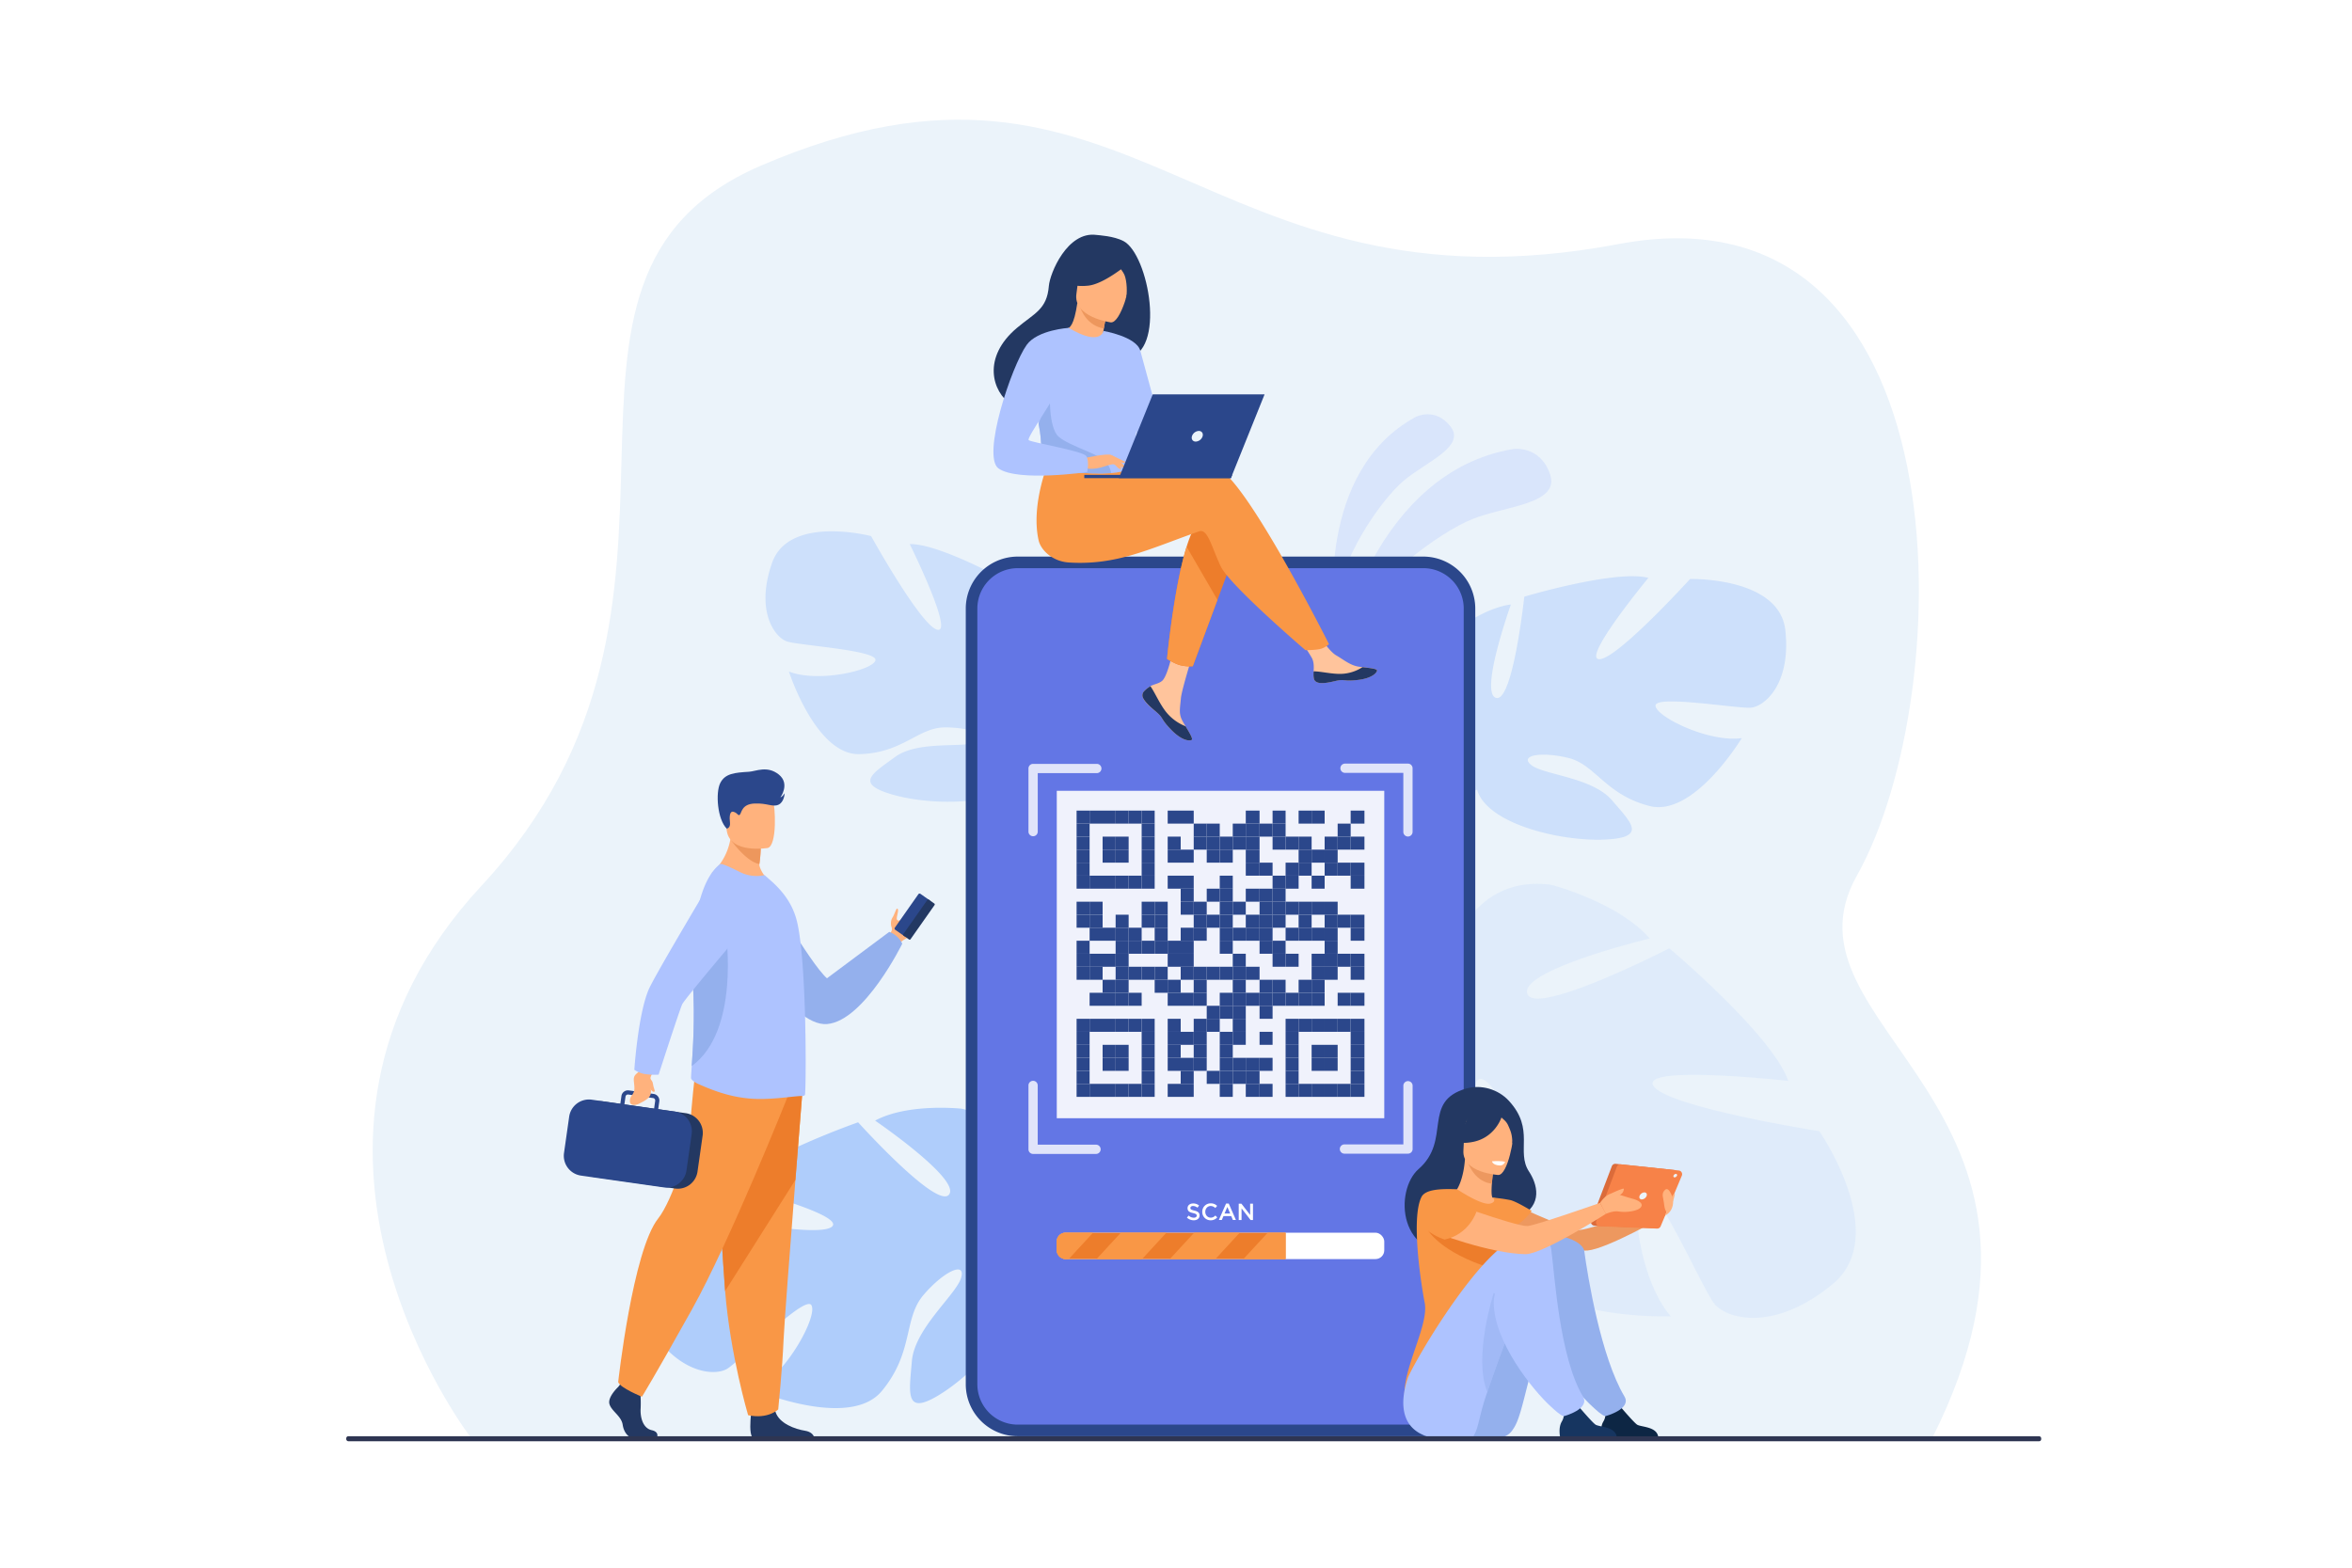 <svg id="_лой_1" data-name="‘лой_1" xmlns="http://www.w3.org/2000/svg" viewBox="0 0 3000 2000"><defs><style>.cls-1{fill:#fff;}.cls-2{fill:#ebf3fa;}.cls-3{opacity:0.3;}.cls-4{fill:#aec3ff;}.cls-5{fill:#cde0fb;}.cls-6{fill:#afcdfb;}.cls-7{opacity:0.5;}.cls-8{opacity:0.2;}.cls-9{fill:#ffb27d;}.cls-10{fill:#2b478b;}.cls-11{fill:#233862;}.cls-12{fill:#94b0ed;}.cls-13{fill:#f99746;}.cls-14{fill:#ed7d2b;}.cls-15{fill:#ed975d;}.cls-16{fill:#6376e5;}.cls-17{opacity:0.9;}.cls-18{opacity:0.8;}.cls-19{fill:#ed985f;}.cls-20{fill:#0d2644;}.cls-21{fill:#163560;}.cls-22{fill:#db6b3a;}.cls-23{fill:#f78248;}.cls-24{fill:#ffc49c;}.cls-25{fill:#2e3552;}</style></defs><rect class="cls-1" width="3000" height="2000"/><path class="cls-2" d="M601.62,1835.5S309.39,1458.35,614.15,1130c338.71-364.93,18.69-773.22,356.17-918.57,475.89-205,561.19,200.44,1094.12,99.94,445-83.92,435.57,571.78,304,805.78-109,194,311.23,290.18,96.11,717.47Z"/><g class="cls-3"><path class="cls-4" d="M1707.17,827.1s46.16-224.59,223-254.26c0,0,34.42-5.25,47,32.46s-56.07,40-98.09,56.5S1740,746.06,1707.17,827.1Z"/></g><g class="cls-3"><path class="cls-4" d="M1701.92,785.48s-23.81-184.24,103.86-253.57c0,0,25-13.09,44.58,12.47s-32.43,45.4-60.26,69.14S1705.73,714.73,1701.92,785.48Z"/></g><path class="cls-5" d="M984.79,718.09c21.65-61.62,126.3-34.16,126.3-34.16s63.94,115.32,84.7,119.49-35.41-109.28-35.41-109.28c40.89-.94,140.7,56.45,140.7,56.45s-16,127.88,5.15,126.8,8.39-113.95,8.39-113.95c38.43,14.68,71.73,63.22,71.73,63.22,40.34,78-61.94,125.81-61.94,125.81s-4.59,44.44,19.16,97.55h0s5.51,9.89,10.64,26.38l-10.71-.79c-.66-2.93-1.43-5.78-2.3-8.52,0,0,0,0,0,0a.56.56,0,0,1,0-.12c-.61-1.71-1.5-4.15-2.6-7.11h0v0c-2.8-6.65-4.66-11.54-5.81-15.06v0c-8.32-20.84-20.52-48.08-29.54-54.27a20.6,20.6,0,0,0,2.65-4.75c-.84,1.52-1.73,3.09-2.65,4.75-21.23,37.94-113.4,37.74-163.71,23.5s-27-27,2.24-48.36,86.41-11,104.11-18.87-6.51-18.92-40.75-18.8-53.79,32.91-109.18,34.1-89.7-105.37-89.7-105.37c37.12,14.58,106.77-1.36,110.36-14.26s-97.37-19-112.8-24.11S963.13,779.7,984.79,718.09Z"/><path class="cls-6" d="M824.41,1686.58c-37.94-66.17,66.19-137.71,66.19-137.71s150.74,31.49,170.27,16.31-123.62-52.09-123.62-52.09c30.37-36.87,157.28-81.29,157.28-81.29s100.83,111.73,116,92.21-94.32-94.38-94.32-94.38c42.3-22.76,110.62-15.15,110.62-15.15,99.77,23.89,64,150.77,64,150.77s35.78,38,100.84,57.51h0s12.95,2.67,31.45,10.73l-8.87,8.86c-3.11-1.65-6.2-3.15-9.3-4.48l-.05,0-.14-.06c-2-.76-4.8-1.84-8.26-3.13h0c-8-2.59-13.77-4.68-17.75-6.36h0c-24.77-8.54-58.16-18.55-70.51-15.31a24.29,24.29,0,0,0-2.17-6l2.17,6c17.33,47.73-53.18,129-104.17,162.65s-44.46,3.24-41-38.89,56.26-84.74,62.78-106.43S1204,1621.62,1178,1652s-12,72.66-53.18,122.54-161.59-1.14-161.59-1.14c41.22-21.67,80.28-95.41,71.61-108.43s-91.12,71.55-107.39,81.31S862.35,1752.75,824.41,1686.58Z"/><g class="cls-7"><path class="cls-6" d="M2277.26,804.31c-7.35-68.57-121.56-65.66-121.56-65.66s-93.62,103.09-116,102.34,62.83-103.76,62.83-103.76c-41.81-10.86-158.29,24-158.29,24s-14.48,135.31-36,129.09,18.94-119.16,18.94-119.16c-43,5.8-89,47.64-89,47.64-60.35,70.45,33.24,144.31,33.24,144.31s-6,46.78-43.29,95.63h0s-8.06,8.83-17.32,24.55l11.2,1.78q2.09-4.29,4.42-8.21l0,0,.07-.11c1-1.61,2.54-3.9,4.39-6.68h0c4.48-6.16,7.58-10.74,9.61-14.08l0,0c13.6-19.4,32.72-44.45,43.49-48.63a22.26,22.26,0,0,1-1.58-5.52c.5,1.76,1,3.59,1.58,5.52,12.65,44.13,107.44,66.22,162.6,63.75s34.27-21.23,9.39-50.26-86.17-32.15-102.45-44.57,11.26-17.87,46.44-9.47,47.32,46.84,104,61.46,117.68-86.62,117.68-86.62c-41.68,6-109.42-27.22-110-41.35s104.69,4,121.77,2.5S2284.62,872.89,2277.26,804.31Z"/></g><g class="cls-8"><path class="cls-6" d="M2337.25,1638.51c75.66-62.08-16.66-195.36-16.66-195.36s-195.18-30.9-211.68-58,172-6.17,172-6.17c-19.65-58.06-151.64-169.18-151.64-169.18s-171.86,88.1-181.19,57.77,156.16-70.25,156.16-70.25c-40.38-46.58-125.81-68.57-125.81-68.57-130.56-16.81-145.39,151.72-145.39,151.72s-60.22,29.25-147.18,23h0s-16.75-2.69-42.61-1.46l6.6,14.68c4.48-.57,8.88-1,13.19-1.14h.26c2.73,0,6.6,0,11.35,0h0c10.79.53,18.64.64,24.19.45h0c33.6,1,78.22,4.25,91.56,13.77a31.5,31.5,0,0,1,5.32-6.17l-5.32,6.17c-42.54,49.35,5,179,50.85,242.57s51.86,24.15,67-28-28.88-127.28-26.81-156.27,30-.53,47.37,47.75-18.77,92.61,8,171.23,194.37,72.26,194.37,72.26c-39.57-44.78-52.84-151-36.5-162.7s76.71,127.35,91.78,146.47S2261.59,1700.6,2337.25,1638.51Z"/></g><g id="man"><path class="cls-9" d="M1174.23,1172.67c-3.59,9.66-9.82,20.87-16.35,23.65-7.41,3.16-10.5,7.63-10.5,7.63l-6-3.47-7.14-4.16s.17-.79.52-2.08.88-3.08,1.6-5.07a6.9,6.9,0,0,0,.85-6.35c-1.34-3.54-1.07-9,1.22-12.33s4.5-11.54,5.88-11.29c3.34.57-1.64,11.85-.21,13.94a2.47,2.47,0,0,0,3.21,1.1l.05,0c9.37-4.12,20.74-26.34,25.77-23.34C1175,1152,1175.76,1168.56,1174.23,1172.67Z"/><path class="cls-10" d="M1141.81,1186.12l11.74,8.25a1.83,1.83,0,0,0,2.56-.45l30.08-42.79a1.85,1.85,0,0,0-.45-2.57l-11.74-8.25a1.85,1.85,0,0,0-2.57.45l-30.07,42.79A1.85,1.85,0,0,0,1141.81,1186.12Z"/><path class="cls-11" d="M1152.55,1193.67l6.89,4.84a1.4,1.4,0,0,0,2-.34l30.58-43.51a1.41,1.41,0,0,0-.34-2l-6.88-4.84a1.4,1.4,0,0,0-2,.35l-30.59,43.51A1.41,1.41,0,0,0,1152.55,1193.67Z"/><path class="cls-12" d="M973.38,1124.71s59.74,104.2,81.41,123.37l79.47-59.24s11.53,3.53,16.58,15.11c0,0-48.26,98.32-95.77,102.49s-114.2-117.85-114.2-117.85Z"/><path class="cls-11" d="M838.19,1833.42H803.67c-4.35-2.36-8.22-7.76-9.44-15.82-1.69-11.12-14.15-17.18-16.85-26.28s11.12-21.89,11.12-21.89l2.31-3,2.4-3.09,22.91,5.39s.57,5.46.92,12.41a158.78,158.78,0,0,1,.1,15.89c-.68,12.13,3.39,25.19,14.16,27.55C839.27,1826.34,838.92,1831.07,838.19,1833.42Z"/><path class="cls-11" d="M1038.51,1833.42H959.57c-3.8-4.63-2.4-21.73-1.82-27.31.12-1.13.2-1.78.2-1.78s26.95-21.56,30.66-5c.11.51.25,1,.4,1.52,4.66,15.44,25.58,22.46,37.67,24.41C1034.53,1826.49,1037.44,1830.57,1038.51,1833.42Z"/><path class="cls-13" d="M1023.47,1392.79s-4.09,51.07-8.91,112.46c-6.53,83.38-14.4,185.81-15.17,205.22-1.35,33.69-6.75,87.59-6.75,87.59s-12.79,12.8-38.4,7.41c0,0-22.82-76.94-29.34-158.35-.1-1.33-.2-2.68-.3-4-6.07-82.87-15.5-257.38-15.5-257.38Z"/><path class="cls-14" d="M1023.47,1392.79s-4.09,51.07-8.91,112.46L924.9,1647.12c-.1-1.33-.2-2.68-.3-4-6.07-82.87-15.5-257.38-15.5-257.38Z"/><path class="cls-13" d="M1004.78,1398.86S931,1583.8,882.49,1670.72s-63.67,111.17-63.67,111.17-27.79-11.12-30.32-18.7c0,0,18.55-167.79,51-208.69,18.35-23.12,39.92-92.48,40.93-116.73s6.57-72.26,6.57-72.26Z"/><path class="cls-9" d="M986.41,1129.24c-28.83,9.1-78.71-15.45-78.71-15.45s26.58-20,25.19-61.43l22.29,18,15.14,12.2a180.24,180.24,0,0,1-1.72,19.8c-.43,3.32,3.31,10.63,6.55,14.75C983.89,1128.15,986.41,1129.24,986.41,1129.24Z"/><path class="cls-15" d="M970.32,1082.52a180.24,180.24,0,0,1-1.72,19.8c-16.78-2.87-35.81-30-35.81-30a53.51,53.51,0,0,1,22.39-2Z"/><path class="cls-9" d="M979.14,1081.84s-47.62,7.91-52.09-21.82-13.63-48.73,16.58-55,37.85,4.14,41.75,13.71S991.41,1079,979.14,1081.84Z"/><path class="cls-4" d="M1026.65,1397.05a4.68,4.68,0,0,1-3,1.15c-10.83-.15-42.4,5.87-69.11,3.12-22.52-2.16-42.45-8.83-63.86-18.42-2.84-1.28-9.38-4.77-9.24-8,.1-3.48.45-8.52.88-14.88,1.52-22.09,4.16-60.09,1.58-103.93-.46-8.17-.71-16.27-.73-24.24-.23-59.42,11.56-111.68,35.23-129.37,2-1.45,14.44,4.62,25.85,10.25a47.16,47.16,0,0,0,31,3.75l10,8.81c12.13,11.26,25.41,26.56,31.19,49.8,4.91,19.78,7.79,55.44,9.38,92.4.72,16.75,1.3,33.64,1.45,49.67v.57c.14,1.59.14,3.33.14,4.92C1028,1363.84,1027.37,1396.46,1026.65,1397.05Z"/><path class="cls-12" d="M882.29,1360.07c1.52-22.09,4.16-60.09,1.58-103.93-.46-8.17-.71-16.27-.73-24.24,9.86-23.92,17.92-41.27,17.92-41.27h24.86S944.14,1315.11,882.29,1360.07Z"/><path class="cls-11" d="M755,1501.16l106,15.11a25.43,25.43,0,0,0,28.67-21.52l6.54-45.94a25.4,25.4,0,0,0-21.51-28.66l-106-15.11A25.42,25.42,0,0,0,740,1426.55l-6.54,46A25.41,25.41,0,0,0,755,1501.16Z"/><path class="cls-10" d="M880.66,1433.84h0a25.5,25.5,0,0,0-17.57-15.34h0c-.8-.19-1.61-.36-2.45-.48l-21.11-3,1.41-9.91a8.42,8.42,0,0,0-7.12-9.5l-5.51-.78-22.17-3.16-4-.57a8.4,8.4,0,0,0-9.49,7.12l-1.41,9.92-36.44-5.19A25.51,25.51,0,0,0,726,1424.53L719.39,1471A25.51,25.51,0,0,0,741,1499.78l105.83,15.08a25,25,0,0,0,5.52.18h0a25.05,25.05,0,0,0,8.26-2.09,25.49,25.49,0,0,0,15-19.69l6.62-46.47A25.19,25.19,0,0,0,880.66,1433.84ZM797.84,1399a3.14,3.14,0,0,1,2.61-2.65,3,3,0,0,1,.94,0l4.71.67,17.44,2.49,9.51,1.35a3.14,3.14,0,0,1,2.66,3.54l-1.41,9.92-37.87-5.4Z"/><path class="cls-9" d="M835.57,1364.35s-5.56,7.42-5.79,10.38c-1.49,20.09,7.69,22.87-16.08,34,0,0-10.14,3.87-10.31-4s7-8,5.72-19c-1.52-12.72-1.37-12.84,7-19.48l5.52-9.14Z"/><path class="cls-4" d="M821.41,1370a81.6,81.6,0,0,0,18.66,1s26.58-82.09,30-89.59S949,1185.21,949,1185.21l-31.46-78.73s-81.69,136.44-90,155.61c-13.71,31.68-18.46,102.71-18.46,102.71A34.09,34.09,0,0,0,821.41,1370Z"/><path class="cls-10" d="M927,1057.16s4.88-.82,4.1-7.55-.78-15.53,4.69-13.89,5.74,6,8,3.46,2.29-13.33,18.58-14.08,22.9,4.91,30.47,1.58,8-14.79,8-14.79-2.15,4.1-5.41,5.4c0,0,12.64-17.28-2-29.13s-29.54-4.09-38-3.58c-18.65,1.13-30.7,2.25-36.79,14.5S915,1045.36,927,1057.16Z"/><path class="cls-9" d="M826.79,1373.18s5.36,5.59,5.7,7.92c1.09,7.46,3.58,10.69,2.33,11.5-2.6,1.69-6-3.84-7.67-8.8S826.79,1373.18,826.79,1373.18Z"/></g><rect class="cls-16" x="1239.24" y="717.46" width="635.1" height="1107.44" rx="58.87"/><path class="cls-10" d="M1815.47,1832.29H1298.1a66.33,66.33,0,0,1-66.25-66.26V776.33a66.33,66.33,0,0,1,66.25-66.25h517.37a66.33,66.33,0,0,1,66.25,66.25V1766A66.33,66.33,0,0,1,1815.47,1832.29ZM1298.1,724.85a51.55,51.55,0,0,0-51.48,51.48V1766a51.54,51.54,0,0,0,51.48,51.48h517.37A51.54,51.54,0,0,0,1867,1766V776.33a51.55,51.55,0,0,0-51.48-51.48Z"/><g class="cls-17"><rect class="cls-1" x="1347.93" y="1008.87" width="417.72" height="417.72"/></g><rect class="cls-10" x="1389.8" y="1382.75" width="16.6" height="16.6"/><rect class="cls-10" x="1406.4" y="1382.75" width="16.6" height="16.6"/><rect class="cls-10" x="1423" y="1382.75" width="16.6" height="16.6"/><rect class="cls-10" x="1439.6" y="1382.75" width="16.6" height="16.6"/><rect class="cls-10" x="1456.2" y="1382.75" width="16.6" height="16.6"/><rect class="cls-10" x="1489.4" y="1382.75" width="16.6" height="16.6"/><rect class="cls-10" x="1506" y="1382.75" width="16.6" height="16.6"/><rect class="cls-10" x="1555.8" y="1382.75" width="16.6" height="16.6"/><rect class="cls-10" x="1589" y="1382.75" width="17.58" height="16.6"/><rect class="cls-10" x="1606.59" y="1382.75" width="16.6" height="16.6"/><rect class="cls-10" x="1639.79" y="1382.75" width="16.6" height="16.6"/><rect class="cls-10" x="1656.39" y="1382.75" width="16.6" height="16.6"/><rect class="cls-10" x="1672.99" y="1382.75" width="16.6" height="16.6"/><rect class="cls-10" x="1689.59" y="1382.75" width="16.6" height="16.6"/><rect class="cls-10" x="1706.19" y="1382.75" width="16.6" height="16.6"/><rect class="cls-10" x="1722.79" y="1382.75" width="17.58" height="16.6"/><rect class="cls-10" x="1373.2" y="1382.75" width="16.6" height="16.6"/><rect class="cls-10" x="1456.2" y="1366.15" width="16.6" height="16.6"/><rect class="cls-10" x="1506" y="1366.15" width="16.6" height="16.6"/><rect class="cls-10" x="1539.2" y="1366.15" width="16.6" height="16.6"/><rect class="cls-10" x="1555.8" y="1366.15" width="16.6" height="16.6"/><rect class="cls-10" x="1572.4" y="1366.15" width="16.6" height="16.6"/><rect class="cls-10" x="1589" y="1366.15" width="17.58" height="16.6"/><rect class="cls-10" x="1639.79" y="1366.15" width="16.6" height="16.6"/><rect class="cls-10" x="1722.79" y="1366.15" width="17.58" height="16.6"/><rect class="cls-10" x="1373.2" y="1366.15" width="16.6" height="16.6"/><rect class="cls-10" x="1406.4" y="1349.55" width="16.6" height="16.6"/><rect class="cls-10" x="1423" y="1349.55" width="16.6" height="16.6"/><rect class="cls-10" x="1456.2" y="1349.55" width="16.6" height="16.6"/><rect class="cls-10" x="1489.4" y="1349.55" width="16.6" height="16.6"/><rect class="cls-10" x="1506" y="1349.55" width="16.6" height="16.6"/><rect class="cls-10" x="1522.6" y="1349.55" width="16.6" height="16.6"/><rect class="cls-10" x="1555.8" y="1349.55" width="16.6" height="16.6"/><rect class="cls-10" x="1572.4" y="1349.55" width="16.6" height="16.6"/><rect class="cls-10" x="1589" y="1349.55" width="17.58" height="16.6"/><rect class="cls-10" x="1606.59" y="1349.55" width="16.6" height="16.6"/><rect class="cls-10" x="1639.79" y="1349.55" width="16.6" height="16.6"/><rect class="cls-10" x="1672.99" y="1349.55" width="16.6" height="16.6"/><rect class="cls-10" x="1689.59" y="1349.55" width="16.6" height="16.6"/><rect class="cls-10" x="1722.79" y="1349.55" width="17.58" height="16.6"/><rect class="cls-10" x="1373.2" y="1349.55" width="16.6" height="16.6"/><rect class="cls-10" x="1406.4" y="1332.95" width="16.6" height="16.6"/><rect class="cls-10" x="1423" y="1332.95" width="16.6" height="16.6"/><rect class="cls-10" x="1456.2" y="1332.95" width="16.6" height="16.6"/><rect class="cls-10" x="1489.4" y="1332.95" width="16.6" height="16.6"/><rect class="cls-10" x="1522.6" y="1332.95" width="16.6" height="16.6"/><rect class="cls-10" x="1555.8" y="1332.95" width="16.6" height="16.6"/><rect class="cls-10" x="1639.79" y="1332.95" width="16.6" height="16.6"/><rect class="cls-10" x="1672.99" y="1332.95" width="16.6" height="16.6"/><rect class="cls-10" x="1689.59" y="1332.95" width="16.6" height="16.6"/><rect class="cls-10" x="1722.79" y="1332.95" width="17.58" height="16.6"/><rect class="cls-10" x="1373.2" y="1332.95" width="16.6" height="16.6"/><rect class="cls-10" x="1456.2" y="1316.35" width="16.6" height="16.6"/><rect class="cls-10" x="1489.4" y="1316.35" width="16.6" height="16.6"/><rect class="cls-10" x="1506" y="1316.35" width="16.6" height="16.6"/><rect class="cls-10" x="1522.6" y="1316.35" width="16.6" height="16.6"/><rect class="cls-10" x="1555.8" y="1316.35" width="16.6" height="16.6"/><rect class="cls-10" x="1572.4" y="1316.35" width="16.6" height="16.6"/><rect class="cls-10" x="1606.59" y="1316.35" width="16.6" height="16.6"/><rect class="cls-10" x="1639.79" y="1316.35" width="16.6" height="16.6"/><rect class="cls-10" x="1722.79" y="1316.35" width="17.58" height="16.6"/><rect class="cls-10" x="1373.2" y="1316.35" width="16.6" height="16.6"/><rect class="cls-10" x="1389.8" y="1299.75" width="16.6" height="16.6"/><rect class="cls-10" x="1406.4" y="1299.75" width="16.6" height="16.6"/><rect class="cls-10" x="1423" y="1299.75" width="16.6" height="16.6"/><rect class="cls-10" x="1439.6" y="1299.75" width="16.6" height="16.6"/><rect class="cls-10" x="1456.2" y="1299.75" width="16.6" height="16.6"/><rect class="cls-10" x="1489.4" y="1299.75" width="16.6" height="16.6"/><rect class="cls-10" x="1522.6" y="1299.75" width="16.6" height="16.6"/><rect class="cls-10" x="1539.2" y="1299.75" width="16.6" height="16.6"/><rect class="cls-10" x="1572.4" y="1299.75" width="16.6" height="16.6"/><rect class="cls-10" x="1639.79" y="1299.75" width="16.6" height="16.6"/><rect class="cls-10" x="1656.39" y="1299.75" width="16.6" height="16.6"/><rect class="cls-10" x="1672.99" y="1299.75" width="16.6" height="16.6"/><rect class="cls-10" x="1689.59" y="1299.75" width="16.6" height="16.6"/><rect class="cls-10" x="1706.19" y="1299.75" width="16.6" height="16.6"/><rect class="cls-10" x="1722.79" y="1299.75" width="17.58" height="16.6"/><rect class="cls-10" x="1373.2" y="1299.75" width="16.6" height="16.6"/><rect class="cls-10" x="1539.2" y="1283.15" width="16.6" height="16.6"/><rect class="cls-10" x="1555.8" y="1283.15" width="16.6" height="16.6"/><rect class="cls-10" x="1572.4" y="1283.15" width="16.6" height="16.6"/><rect class="cls-10" x="1606.59" y="1283.15" width="16.6" height="16.6"/><rect class="cls-10" x="1389.8" y="1266.55" width="16.6" height="16.6"/><rect class="cls-10" x="1406.4" y="1266.55" width="16.6" height="16.6"/><rect class="cls-10" x="1423" y="1266.55" width="16.6" height="16.6"/><rect class="cls-10" x="1439.6" y="1266.55" width="16.6" height="16.6"/><rect class="cls-10" x="1489.4" y="1266.55" width="16.6" height="16.6"/><rect class="cls-10" x="1506" y="1266.55" width="16.6" height="16.6"/><rect class="cls-10" x="1522.6" y="1266.55" width="16.6" height="16.6"/><rect class="cls-10" x="1555.8" y="1266.55" width="16.6" height="16.6"/><rect class="cls-10" x="1572.4" y="1266.55" width="16.6" height="16.6"/><rect class="cls-10" x="1589" y="1266.55" width="17.58" height="16.6"/><rect class="cls-10" x="1606.59" y="1266.55" width="16.6" height="16.6"/><rect class="cls-10" x="1623.19" y="1266.55" width="16.6" height="16.6"/><rect class="cls-10" x="1639.79" y="1266.55" width="16.6" height="16.6"/><rect class="cls-10" x="1656.39" y="1266.55" width="16.6" height="16.6"/><rect class="cls-10" x="1672.99" y="1266.55" width="16.6" height="16.6"/><rect class="cls-10" x="1706.19" y="1266.55" width="16.6" height="16.6"/><rect class="cls-10" x="1722.79" y="1266.55" width="17.58" height="16.6"/><rect class="cls-10" x="1406.4" y="1249.95" width="16.6" height="16.6"/><rect class="cls-10" x="1423" y="1249.95" width="16.6" height="16.6"/><rect class="cls-10" x="1472.8" y="1249.95" width="16.6" height="16.6"/><rect class="cls-10" x="1489.4" y="1249.95" width="16.6" height="16.6"/><rect class="cls-10" x="1522.6" y="1249.95" width="16.6" height="16.6"/><rect class="cls-10" x="1572.4" y="1249.95" width="16.6" height="16.6"/><rect class="cls-10" x="1606.59" y="1249.95" width="16.6" height="16.6"/><rect class="cls-10" x="1623.19" y="1249.95" width="16.6" height="16.6"/><rect class="cls-10" x="1656.39" y="1249.95" width="16.6" height="16.6"/><rect class="cls-10" x="1672.99" y="1249.95" width="16.6" height="16.6"/><rect class="cls-10" x="1389.8" y="1233.35" width="16.6" height="16.6"/><rect class="cls-10" x="1423" y="1233.35" width="16.6" height="16.6"/><rect class="cls-10" x="1439.6" y="1233.35" width="16.6" height="16.6"/><rect class="cls-10" x="1456.2" y="1233.35" width="16.6" height="16.6"/><rect class="cls-10" x="1472.8" y="1233.35" width="16.6" height="16.6"/><rect class="cls-10" x="1506" y="1233.35" width="16.6" height="16.6"/><rect class="cls-10" x="1522.6" y="1233.35" width="16.6" height="16.6"/><rect class="cls-10" x="1539.2" y="1233.35" width="16.6" height="16.6"/><rect class="cls-10" x="1555.8" y="1233.35" width="16.6" height="16.6"/><rect class="cls-10" x="1572.4" y="1233.35" width="16.6" height="16.6"/><rect class="cls-10" x="1589" y="1233.35" width="17.58" height="16.6"/><rect class="cls-10" x="1672.99" y="1233.35" width="16.6" height="16.6"/><rect class="cls-10" x="1689.59" y="1233.35" width="16.6" height="16.6"/><rect class="cls-10" x="1722.79" y="1233.35" width="17.58" height="16.6"/><rect class="cls-10" x="1373.2" y="1233.35" width="16.6" height="16.6"/><rect class="cls-10" x="1389.8" y="1216.75" width="16.6" height="16.6"/><rect class="cls-10" x="1406.4" y="1216.75" width="16.6" height="16.6"/><rect class="cls-10" x="1423" y="1216.75" width="16.6" height="16.6"/><rect class="cls-10" x="1489.4" y="1216.75" width="16.6" height="16.6"/><rect class="cls-10" x="1506" y="1216.75" width="16.6" height="16.6"/><rect class="cls-10" x="1572.4" y="1216.75" width="16.6" height="16.6"/><rect class="cls-10" x="1623.19" y="1216.75" width="16.6" height="16.6"/><rect class="cls-10" x="1639.79" y="1216.75" width="16.6" height="16.6"/><rect class="cls-10" x="1672.99" y="1216.75" width="16.6" height="16.6"/><rect class="cls-10" x="1689.59" y="1216.75" width="16.6" height="16.6"/><rect class="cls-10" x="1706.19" y="1216.75" width="16.6" height="16.6"/><rect class="cls-10" x="1722.79" y="1216.75" width="17.58" height="16.6"/><rect class="cls-10" x="1373.2" y="1216.75" width="16.6" height="16.6"/><rect class="cls-10" x="1423" y="1200.15" width="16.6" height="16.6"/><rect class="cls-10" x="1439.6" y="1200.15" width="16.6" height="16.6"/><rect class="cls-10" x="1456.2" y="1200.15" width="16.6" height="16.6"/><rect class="cls-10" x="1472.8" y="1200.15" width="16.6" height="16.6"/><rect class="cls-10" x="1489.4" y="1200.15" width="16.6" height="16.6"/><rect class="cls-10" x="1506" y="1200.15" width="16.6" height="16.6"/><rect class="cls-10" x="1555.8" y="1200.15" width="16.6" height="16.6"/><rect class="cls-10" x="1606.59" y="1200.15" width="16.6" height="16.6"/><rect class="cls-10" x="1623.19" y="1200.15" width="16.6" height="16.6"/><rect class="cls-10" x="1689.59" y="1200.15" width="16.6" height="16.6"/><rect class="cls-10" x="1373.2" y="1200.15" width="16.6" height="16.6"/><rect class="cls-10" x="1389.8" y="1183.55" width="16.6" height="16.6"/><rect class="cls-10" x="1406.4" y="1183.55" width="16.6" height="16.6"/><rect class="cls-10" x="1423" y="1183.55" width="16.6" height="16.6"/><rect class="cls-10" x="1439.6" y="1183.55" width="16.6" height="16.6"/><rect class="cls-10" x="1472.8" y="1183.55" width="16.6" height="16.6"/><rect class="cls-10" x="1506" y="1183.55" width="16.6" height="16.6"/><rect class="cls-10" x="1522.6" y="1183.55" width="16.6" height="16.6"/><rect class="cls-10" x="1555.8" y="1183.55" width="16.6" height="16.6"/><rect class="cls-10" x="1572.4" y="1183.55" width="16.6" height="16.6"/><rect class="cls-10" x="1589" y="1183.55" width="17.58" height="16.6"/><rect class="cls-10" x="1606.59" y="1183.55" width="16.6" height="16.6"/><rect class="cls-10" x="1639.79" y="1183.55" width="16.6" height="16.6"/><rect class="cls-10" x="1656.39" y="1183.55" width="16.6" height="16.6"/><rect class="cls-10" x="1672.99" y="1183.55" width="16.6" height="16.6"/><rect class="cls-10" x="1689.59" y="1183.55" width="16.6" height="16.6"/><rect class="cls-10" x="1722.79" y="1183.55" width="17.58" height="16.6"/><rect class="cls-10" x="1389.8" y="1166.95" width="16.6" height="16.6"/><rect class="cls-10" x="1423" y="1166.95" width="16.6" height="16.6"/><rect class="cls-10" x="1456.2" y="1166.95" width="16.6" height="16.6"/><rect class="cls-10" x="1472.8" y="1166.95" width="16.6" height="16.6"/><rect class="cls-10" x="1522.6" y="1166.95" width="16.6" height="16.6"/><rect class="cls-10" x="1539.2" y="1166.95" width="16.6" height="16.6"/><rect class="cls-10" x="1555.8" y="1166.95" width="16.6" height="16.6"/><rect class="cls-10" x="1589" y="1166.95" width="17.58" height="16.6"/><rect class="cls-10" x="1606.59" y="1166.95" width="16.6" height="16.6"/><rect class="cls-10" x="1623.19" y="1166.95" width="16.6" height="16.6"/><rect class="cls-10" x="1656.39" y="1166.95" width="16.6" height="16.6"/><rect class="cls-10" x="1689.59" y="1166.95" width="16.6" height="16.6"/><rect class="cls-10" x="1706.19" y="1166.95" width="16.6" height="16.6"/><rect class="cls-10" x="1722.79" y="1166.95" width="17.58" height="16.6"/><rect class="cls-10" x="1373.2" y="1166.95" width="16.6" height="16.6"/><rect class="cls-10" x="1389.8" y="1150.35" width="16.6" height="16.6"/><rect class="cls-10" x="1456.2" y="1150.35" width="16.6" height="16.6"/><rect class="cls-10" x="1472.8" y="1150.35" width="16.6" height="16.6"/><rect class="cls-10" x="1506" y="1150.35" width="16.6" height="16.6"/><rect class="cls-10" x="1522.6" y="1150.35" width="16.6" height="16.6"/><rect class="cls-10" x="1555.8" y="1150.35" width="16.6" height="16.6"/><rect class="cls-10" x="1572.4" y="1150.35" width="16.6" height="16.6"/><rect class="cls-10" x="1606.59" y="1150.35" width="16.6" height="16.6"/><rect class="cls-10" x="1623.19" y="1150.35" width="16.6" height="16.6"/><rect class="cls-10" x="1639.79" y="1150.35" width="16.6" height="16.6"/><rect class="cls-10" x="1656.39" y="1150.35" width="16.6" height="16.6"/><rect class="cls-10" x="1672.99" y="1150.35" width="16.6" height="16.6"/><rect class="cls-10" x="1689.59" y="1150.35" width="16.6" height="16.6"/><rect class="cls-10" x="1373.2" y="1150.35" width="16.6" height="16.6"/><rect class="cls-10" x="1506" y="1133.75" width="16.6" height="16.6"/><rect class="cls-10" x="1539.2" y="1133.75" width="16.6" height="16.6"/><rect class="cls-10" x="1555.8" y="1133.75" width="16.6" height="16.6"/><rect class="cls-10" x="1589" y="1133.75" width="17.58" height="16.6"/><rect class="cls-10" x="1606.59" y="1133.75" width="16.6" height="16.6"/><rect class="cls-10" x="1623.19" y="1133.75" width="16.6" height="16.6"/><rect class="cls-10" x="1389.8" y="1117.15" width="16.6" height="16.6"/><rect class="cls-10" x="1406.4" y="1117.15" width="16.6" height="16.6"/><rect class="cls-10" x="1423" y="1117.15" width="16.6" height="16.6"/><rect class="cls-10" x="1439.6" y="1117.15" width="16.6" height="16.6"/><rect class="cls-10" x="1456.2" y="1117.15" width="16.6" height="16.6"/><rect class="cls-10" x="1489.4" y="1117.15" width="16.6" height="16.6"/><rect class="cls-10" x="1506" y="1117.15" width="16.6" height="16.6"/><rect class="cls-10" x="1555.8" y="1117.15" width="16.6" height="16.6"/><rect class="cls-10" x="1623.19" y="1117.15" width="16.6" height="16.6"/><rect class="cls-10" x="1639.79" y="1117.15" width="16.6" height="16.6"/><rect class="cls-10" x="1672.99" y="1117.15" width="16.6" height="16.6"/><rect class="cls-10" x="1722.79" y="1117.15" width="17.58" height="16.6"/><rect class="cls-10" x="1373.2" y="1117.15" width="16.6" height="16.6"/><rect class="cls-10" x="1456.2" y="1100.55" width="16.6" height="16.6"/><rect class="cls-10" x="1589" y="1100.55" width="17.58" height="16.6"/><rect class="cls-10" x="1606.59" y="1100.55" width="16.6" height="16.6"/><rect class="cls-10" x="1639.79" y="1100.55" width="16.6" height="16.6"/><rect class="cls-10" x="1656.39" y="1100.55" width="16.6" height="16.6"/><rect class="cls-10" x="1689.59" y="1100.55" width="16.6" height="16.6"/><rect class="cls-10" x="1706.19" y="1100.55" width="16.6" height="16.6"/><rect class="cls-10" x="1722.79" y="1100.55" width="17.58" height="16.6"/><rect class="cls-10" x="1373.2" y="1100.55" width="16.6" height="16.6"/><rect class="cls-10" x="1406.4" y="1083.95" width="16.6" height="16.6"/><rect class="cls-10" x="1423" y="1083.95" width="16.6" height="16.6"/><rect class="cls-10" x="1456.2" y="1083.95" width="16.6" height="16.6"/><rect class="cls-10" x="1489.4" y="1083.95" width="16.6" height="16.6"/><rect class="cls-10" x="1506" y="1083.95" width="16.6" height="16.6"/><rect class="cls-10" x="1539.2" y="1083.95" width="16.6" height="16.6"/><rect class="cls-10" x="1555.8" y="1083.95" width="16.6" height="16.6"/><rect class="cls-10" x="1589" y="1083.95" width="17.58" height="16.6"/><rect class="cls-10" x="1656.39" y="1083.95" width="16.6" height="16.6"/><rect class="cls-10" x="1672.99" y="1083.95" width="16.6" height="16.6"/><rect class="cls-10" x="1689.59" y="1083.95" width="16.6" height="16.6"/><rect class="cls-10" x="1373.2" y="1083.95" width="16.6" height="16.6"/><rect class="cls-10" x="1406.4" y="1067.34" width="16.6" height="16.6"/><rect class="cls-10" x="1423" y="1067.34" width="16.6" height="16.6"/><rect class="cls-10" x="1456.2" y="1067.34" width="16.6" height="16.6"/><rect class="cls-10" x="1489.4" y="1067.34" width="16.6" height="16.6"/><rect class="cls-10" x="1522.6" y="1067.34" width="16.6" height="16.6"/><rect class="cls-10" x="1539.2" y="1067.34" width="16.6" height="16.6"/><rect class="cls-10" x="1555.8" y="1067.34" width="16.6" height="16.6"/><rect class="cls-10" x="1572.4" y="1067.34" width="16.6" height="16.6"/><rect class="cls-10" x="1589" y="1067.34" width="17.58" height="16.6"/><rect class="cls-10" x="1623.19" y="1067.34" width="16.6" height="16.6"/><rect class="cls-10" x="1639.79" y="1067.34" width="16.6" height="16.6"/><rect class="cls-10" x="1656.39" y="1067.34" width="16.6" height="16.6"/><rect class="cls-10" x="1689.59" y="1067.34" width="16.6" height="16.6"/><rect class="cls-10" x="1706.19" y="1067.34" width="16.6" height="16.6"/><rect class="cls-10" x="1722.79" y="1067.34" width="17.58" height="16.6"/><rect class="cls-10" x="1373.2" y="1067.34" width="16.6" height="16.6"/><rect class="cls-10" x="1456.2" y="1050.74" width="16.6" height="16.6"/><rect class="cls-10" x="1522.6" y="1050.74" width="16.6" height="16.6"/><rect class="cls-10" x="1539.2" y="1050.74" width="16.6" height="16.6"/><rect class="cls-10" x="1572.4" y="1050.74" width="16.6" height="16.6"/><rect class="cls-10" x="1589" y="1050.74" width="17.58" height="16.6"/><rect class="cls-10" x="1606.59" y="1050.74" width="16.6" height="16.6"/><rect class="cls-10" x="1623.19" y="1050.74" width="16.6" height="16.6"/><rect class="cls-10" x="1706.19" y="1050.74" width="16.6" height="16.6"/><rect class="cls-10" x="1373.2" y="1050.74" width="16.6" height="16.6"/><rect class="cls-10" x="1389.8" y="1034.14" width="16.6" height="16.6"/><rect class="cls-10" x="1406.4" y="1034.14" width="16.6" height="16.6"/><rect class="cls-10" x="1423" y="1034.14" width="16.6" height="16.6"/><rect class="cls-10" x="1439.6" y="1034.14" width="16.6" height="16.6"/><rect class="cls-10" x="1456.2" y="1034.14" width="16.6" height="16.6"/><rect class="cls-10" x="1489.4" y="1034.14" width="16.6" height="16.6"/><rect class="cls-10" x="1506" y="1034.14" width="16.6" height="16.6"/><rect class="cls-10" x="1589" y="1034.14" width="17.58" height="16.6"/><rect class="cls-10" x="1623.19" y="1034.14" width="16.6" height="16.6"/><rect class="cls-10" x="1656.39" y="1034.14" width="16.6" height="16.6"/><rect class="cls-10" x="1672.99" y="1034.14" width="16.6" height="16.6"/><rect class="cls-10" x="1722.79" y="1034.14" width="17.58" height="16.6"/><rect class="cls-10" x="1373.2" y="1034.14" width="16.6" height="16.6"/><g class="cls-18"><path class="cls-1" d="M1317.71,1066.84a5.91,5.91,0,0,1-5.9-5.91V980.42a5.9,5.9,0,0,1,5.9-5.9H1399a5.9,5.9,0,0,1,0,11.8h-75.33v74.61A5.91,5.91,0,0,1,1317.71,1066.84Z"/><path class="cls-1" d="M1795.86,1067.2a5.91,5.91,0,0,1-5.91-5.91V986h-74.61a5.91,5.91,0,0,1,0-11.81h80.52a5.91,5.91,0,0,1,5.9,5.91v81.23A5.91,5.91,0,0,1,1795.86,1067.2Z"/></g><g class="cls-18"><path class="cls-1" d="M1795.86,1471.8h-81.24a5.91,5.91,0,0,1,0-11.81H1790v-74.61a5.91,5.91,0,1,1,11.81,0v80.51A5.91,5.91,0,0,1,1795.86,1471.8Z"/><path class="cls-1" d="M1398.23,1472.16h-80.52a5.91,5.91,0,0,1-5.9-5.91V1385a5.91,5.91,0,1,1,11.81,0v75.33h74.61a5.91,5.91,0,0,1,0,11.81Z"/></g><rect class="cls-1" x="1347.93" y="1572.62" width="417.71" height="33.67" rx="11.19"/><path class="cls-14" d="M1639.79,1572.62v33.67H1359.12a11.22,11.22,0,0,1-11.19-11.19v-11.29a11.22,11.22,0,0,1,11.19-11.19Z"/><polygon class="cls-13" points="1581.31 1572.62 1550.25 1606.29 1492.15 1606.29 1523.2 1572.62 1581.31 1572.62"/><polygon class="cls-13" points="1639.79 1572.62 1639.79 1606.29 1585.93 1606.29 1616.99 1572.62 1639.79 1572.62"/><polygon class="cls-13" points="1487.75 1572.62 1456.7 1606.29 1398.6 1606.29 1429.65 1572.62 1487.75 1572.62"/><path class="cls-13" d="M1394.2,1572.62l-31,33.67h-4.26a11.23,11.23,0,0,1-11.2-11.19v-11.29a11.23,11.23,0,0,1,11.2-11.19Z"/><path class="cls-1" d="M1513.94,1553.41l2.21-2.63a9.63,9.63,0,0,0,6.59,2.72c2.27,0,3.7-1,3.7-2.69,0-1.49-.83-2.3-4.71-3.22-4.45-1-7-2.36-7-6.27,0-3.58,3-6,7.13-6a11.54,11.54,0,0,1,7.57,2.62l-2,2.78a9.51,9.51,0,0,0-5.67-2.15c-2.15,0-3.4,1.1-3.4,2.54,0,1.61,1,2.32,5,3.28,4.41,1.07,6.71,2.65,6.71,6.17,0,3.91-3.07,6.24-7.46,6.24A12.91,12.91,0,0,1,1513.94,1553.41Z"/><path class="cls-1" d="M1533.51,1546a10.57,10.57,0,0,1,10.77-10.8,10.9,10.9,0,0,1,8.18,3.25l-2.36,2.71a8.3,8.3,0,0,0-5.85-2.59c-4,0-6.89,3.28-6.89,7.43s2.9,7.43,6.89,7.43c2.57,0,4.21-1,6-2.72l2.36,2.39a10.82,10.82,0,0,1-8.48,3.7A10.52,10.52,0,0,1,1533.51,1546Z"/><path class="cls-1" d="M1563.86,1535.42h3.4l9.18,21h-3.87l-2.12-5h-9.88l-2.14,5h-3.76Zm5.25,12.74-3.61-8.36-3.58,8.36Z"/><path class="cls-1" d="M1580,1535.57h3.4l11.18,14.43v-14.43h3.61v20.88h-3.07l-11.51-14.86v14.86H1580Z"/><g id="girl_2" data-name="girl 2"><path class="cls-11" d="M1870,1388.78c19.26-5.61,41,.83,54.6,15.59,33.63,36.52,8.83,64.67,25.66,90.23,10.17,15.44,18.71,42.49-12.79,58.49-14.57,7.4-58,46.06-66.84,47-90,9.24-91.64-82.09-61.3-108.56C1852,1454.31,1813,1405.4,1870,1388.78Z"/><path class="cls-19" d="M1917.06,1530s82.16,39.81,97.55,39.14,111.59-34.55,111.59-34.55l-2.41,16.31S2050.6,1593,2025,1595.36c-25.19,2.35-111.33-22.61-119.64-27.88S1892.89,1535.32,1917.06,1530Z"/><path class="cls-9" d="M1926.1,1567.53a81.31,81.31,0,0,1-28.5,12.13c-43.94,10.15-60.78-27-67.1-52.47a37.8,37.8,0,0,1,14.88-4.58c3.18-.37,6.52-.62,9.29-.76,4.93-3.78,12.28-19.24,13.91-43.26l2.06.56,34.63,9.48s-1.58,11-2.36,21.41c-.6,8.14-.7,15.92.84,17.82,2.71.59,4.33,1,4.33,1l0,0A223.71,223.71,0,0,1,1926.1,1567.53Z"/><path class="cls-19" d="M1905.27,1488.63s-1.59,11-2.36,21.41c-19.62-2-28.72-20.64-32.27-30.88Z"/><path class="cls-9" d="M1911.13,1499s-46.56-2.56-44.52-31.54-2.58-48.82,27.23-48.4,34.81,11.88,36.48,21.71S1923.3,1498.89,1911.13,1499Z"/><path class="cls-11" d="M1930.09,1424.53c-6.56-9.23-12.13-7.71-15.36-5.31-24.42-15.8-42.29,3.69-42.29,3.69a55.51,55.51,0,0,1-20.44,31.4s8.25,6.6,28,2.22c25.27-5.6,34-27.52,35.13-30.88,2.66,2.75,6.09,4.5,8.72,10.47,3.12,7.1,5.09,11.22,5.14,22.87C1929,1459,1939.94,1438.37,1930.09,1424.53Z"/><path class="cls-13" d="M1817.23,1662.2c-4.2-21.49-17.91-107.38-4.2-135,4.92-9.92,24.25-10.82,45.45-10,6.59,4.26,31.73,20.35,42,18.35l.58-.14c4.86-1.22,6.7-4.63,2.64-7.58a217.51,217.51,0,0,1,22.35,3.11c7.37,1.39,27.59,13.81,27.59,13.81s-9.17,14.26-23.92,20.5c2.51,22.44-1.22,32.34-24.5,84.16-19.67,43.81,2.65,83.25,2.65,83.25s-115.78,93.09-116.43,45.69C1791,1742.7,1822.61,1689.68,1817.23,1662.2Z"/><path class="cls-12" d="M1913.66,1833.91a21.55,21.55,0,0,0,15.49-9.42l1.79-2.7c13.18-20,18.31-81,48-146.15,7.23-15.85,33.14-18.7,40.21-36.61,0,0,17.4-58.07-33.29-59.78S1850,1740.81,1848.7,1757.94C1847.4,1774.53,1815.19,1845,1913.66,1833.91Z"/><path class="cls-20" d="M2115.14,1833.58H2043s-2.7-11.82,2-19.86c4.19-7.11,2.59-11.16-.52-17a27.51,27.51,0,0,0,12.15,2.35c3.6-.21,7.4-1.89,10.73-3.87,3.11,3.63,16.41,19.1,20.56,22.17C2092.67,1820.8,2113.69,1819.56,2115.14,1833.58Z"/><path class="cls-12" d="M2020.75,1596c4.35,32.57,21.31,135.38,51.24,185.53,9.65,16.17-24.31,25.24-24.49,25.19-4.56-1.19-12.15-8.45-15.64-11.6-24.3-21.9-73.62-83.91-73.62-133.62,0-24.24-.43-70.53,17.2-82.29C1986.29,1572,2019,1583.1,2020.75,1596Z"/><path class="cls-14" d="M1820.07,1567.48s14.64,29.79,83,50.84,29.25-31.84,29.25-31.84l-95.55-33.39Z"/><path class="cls-4" d="M1878.43,1834a53.24,53.24,0,0,0,6-13.63c3.88-13.61,5.26-23.51,12.71-44.71,7.82-22.26,17.1-49.64,28.71-78.13,3.58-8.8,7.38-17.7,11.42-26.58,7.22-15.85,27.09-13.66,34.16-31.58,0,0,27.57-62.1-23.12-63.82s-147,166.14-152.55,182.4C1789.68,1775.73,1767.9,1851,1878.43,1834Z"/><path class="cls-21" d="M2062.18,1833.58H1990s-2.7-11.82,2-19.86c4.19-7.11,2.58-11.16-.52-17a27.48,27.48,0,0,0,12.15,2.35c3.59-.21,7.4-1.89,10.73-3.87,3.11,3.63,16.4,19.1,20.56,22.17C2039.7,1820.8,2060.73,1819.56,2062.18,1833.58Z"/><g class="cls-7"><path class="cls-12" d="M1897.12,1775.65c7.82-22.26,17.1-49.64,28.71-78.13-3-21.59-9.57-40.47-20.56-48.08C1905.27,1649.44,1878.61,1732,1897.12,1775.65Z"/></g><path class="cls-4" d="M1978.63,1593.73c4.35,32.57,10.47,137.68,40.4,187.83,9.64,16.17-24.31,25.24-24.5,25.19-4.55-1.19-12.14-8.45-15.64-11.6-24.29-21.9-73.62-83.91-73.62-133.62,0-24.24,28.45-68.58,46.07-80.35C1962.2,1573.93,1976.91,1580.79,1978.63,1593.73Z"/><path class="cls-22" d="M2134.82,1492.59l-73.89-7.84a4.78,4.78,0,0,0-5,3l-26.43,69.47a4.77,4.77,0,0,0,4.26,6.46l73.32,3a4.79,4.79,0,0,0,4.6-2.93l27-64.57A4.77,4.77,0,0,0,2134.82,1492.59Z"/><path class="cls-23" d="M2141.23,1493.27l-73.88-7.85a4.77,4.77,0,0,0-5,3L2036,1557.93a4.77,4.77,0,0,0,4.26,6.46l73.32,3a4.77,4.77,0,0,0,4.59-2.93l27-64.57A4.76,4.76,0,0,0,2141.23,1493.27Z"/><path class="cls-2" d="M2100.28,1525.7c.9-2.48-.38-4.49-2.86-4.49a7.09,7.09,0,0,0-6.12,4.49c-.9,2.48.37,4.49,2.85,4.49A7.11,7.11,0,0,0,2100.28,1525.7Z"/><path class="cls-2" d="M2139,1499.83a1.49,1.49,0,0,0-1.4-2.21,3.49,3.49,0,0,0-3,2.21,1.5,1.5,0,0,0,1.4,2.21A3.49,3.49,0,0,0,2139,1499.83Z"/><path class="cls-9" d="M1830.5,1527.19s102.4,37.71,117.79,36.93c10-.49,92.61-29.55,92.61-29.55l7.42,14s-80.46,51.71-102.58,51.45c-43.67-.5-117.36-27.31-125.67-32.58S1806.33,1532.52,1830.5,1527.19Z"/><path class="cls-9" d="M2040.9,1534.57s7.42-11.42,14.81-11.76,20.16,5,24.52,5.88,16.8,4.87,13.1,10.92-20.82,7.39-28.21,6-16.8,3-16.8,3Z"/><path class="cls-9" d="M2053.7,1523.16s11.75-5.39,15.11-6.39,2.69,0,1.68,3.19-7,6.23-7,7.23S2053.7,1523.16,2053.7,1523.16Z"/><path class="cls-9" d="M2133.62,1528.52s-4.68-15.44-9.83-10.59c-5.36,5-2.11,10.1-1.45,16.54,1.25,12.31,3.74,11.78,5.32,11.23S2135.37,1534.71,2133.62,1528.52Z"/><path class="cls-9" d="M2133.9,1530.87s2.37,13.15-10.11,20l3.69-9.05Z"/><path class="cls-1" d="M1919.85,1482.3s-4.4-1.74-16.79-.73c0,0,.66,4.83,9.79,5.31C1918,1487.15,1919.85,1482.3,1919.85,1482.3Z"/><path class="cls-13" d="M1883.26,1545.78s-9.16,29-40.62,35.6c0,0-51.94-16-26.08-51.4C1816.56,1530,1842.13,1511,1883.26,1545.78Z"/><path class="cls-9" d="M2133.9,1532.73s2.16-7.23,2.29-8.49,0-1.88-1.14-1-2.81,3.2-2.31,5.39S2133.9,1532.73,2133.9,1532.73Z"/></g><path class="cls-24" d="M1459.11,882.05a7.4,7.4,0,0,0-1.32,7.93l0,0c1.91,5.28,8.23,11.18,15.57,17.08.94.76,1.77,1.44,2.5,2.08l.56.51c.15.12.29.26.43.38,6.85,6.31,4.27,7.76,16.57,20.56,14,14.59,23.67,14.85,26.42,13.52,2.32-1.13-2.4-8.87-7.63-17.56-.25-.42-.5-.85-.76-1.27-.7-1.16-1.39-2.33-2.08-3.49-6.13-10.47-4.56-15.38-3.1-31,1.18-12.66,19.69-70.72,19.69-70.72l-26.87-4.63s-8.09,46.23-17,53.35c-4.77,3.8-10.1,3.84-14.68,6.66q-.5.29-1,.6A35.65,35.65,0,0,0,1459.11,882.05Z"/><path class="cls-11" d="M1459.11,882.05a7.4,7.4,0,0,0-1.32,7.93l0,0c2.34,5.28,8.5,11.15,15.6,17,.92.77,1.74,1.48,2.47,2.14l.56.51c.15.12.29.26.43.38,6.85,6.31,4.27,7.76,16.57,20.56,14,14.59,23.67,14.85,26.42,13.52,2.32-1.13-2.4-8.87-7.63-17.56a59.7,59.7,0,0,1-25-18.42c-8.44-10.77-14.08-24.61-19.82-32.63q-.5.29-1,.6A35.65,35.65,0,0,0,1459.11,882.05Z"/><path class="cls-24" d="M1675.77,865.27c1.66,8.29,13.48,6.91,26.69,3.68s10.07.61,28.87-1.47,24.49-9.09,25.07-11.89c.51-2.48-8.78-3.35-18.74-4.5-1.26-.14-2.51-.3-3.77-.45-11.25-1.41-19.49-8.67-29.71-14.63-9.68-5.65-24.12-28.65-24.12-28.65l-25.78,2S1667.81,830,1673,838.88c3.08,5.25,2.92,12.2,2.53,17.57A33,33,0,0,0,1675.77,865.27Z"/><path class="cls-11" d="M1702.46,869c13.21-3.23,10.07.61,28.87-1.47s24.49-9.09,25.07-11.89c.51-2.48-8.78-3.35-18.74-4.5l-.1.19a53,53,0,0,1-26.92,8.37c-12.75.31-26.26-3.34-35.07-3.2a33,33,0,0,0,.2,8.82C1677.43,873.56,1689.25,872.18,1702.46,869Z"/><path class="cls-14" d="M1577,700.42l-24.1,64.85L1521.41,850a51.1,51.1,0,0,1-16.72-1.53c-7.52-2.18-16.16-7.87-16.16-7.87s8.74-90.92,25-143.11c4.18-13.39,8.86-24.23,14-30.33C1552.85,637.25,1577,700.42,1577,700.42Z"/><path class="cls-13" d="M1552.47,597.43c-15-4.85-56.61.85-99.61,9.05a9.46,9.46,0,0,1-9.87-4.39l-6-10-97.71-7.63s-25.22,57.3-14.49,105c2.63,11.68,16.91,26.8,38.74,28.16,61.2,3.81,102.49-17.44,166-39.78,11-3.88,16.08,20.67,27.56,44.79s108,106.82,108,106.82,14.83.15,21-2.15c6.58-2.47,9-5.68,9-5.68S1588.08,608.92,1552.47,597.43Z"/><path class="cls-11" d="M1433.1,307.6c-12.52-6.57-31.56-7.46-34.66-7.88-37-5-59.31,48.83-60.62,65.13-2.41,30-18.31,34.63-40.68,53.45-44.87,37.73-31.71,81.58-7.18,97.87,14.72,9.77,40.66,0,40.66,0,.37.25,71-39.46,105.75-58.62C1488.53,450.14,1465,324.35,1433.1,307.6Z"/><path class="cls-9" d="M1407.21,441.24c.15.1-17.12,6-28.67.88-10.87-4.8-19.1-22.67-18.94-22.68,5-.23,10.37-4.55,14.55-32.9l2.1.75L1411.64,400s-2.56,11.36-4.22,22.17C1406,431.26,1405.27,440,1407.21,441.24Z"/><path class="cls-15" d="M1411.64,400s-1.77,8.06-3.73,19.08c-20.32-3.66-28.79-20.82-31.66-31.81Z"/><path class="cls-9" d="M1416.91,411.29s-48.41-6.5-43.9-36.58,1.3-51.2,32.4-48.32,35.37,15.26,36.31,25.67S1429.62,412.21,1416.91,411.29Z"/><path class="cls-11" d="M1440,335.56s-31,26.71-52.08,28.87-29.06-4.62-29.06-4.62a82.3,82.3,0,0,0,19.9-27,14.82,14.82,0,0,1,12.22-8.74C1406,322.81,1434.53,322.22,1440,335.56Z"/><path class="cls-11" d="M1420.58,333.17s10.37,10,13.64,17.46c3.15,7.18,4.09,24.34,1.58,31.16,0,0,16.16-31.41,7-46.68C1433.11,318.93,1420.58,333.17,1420.58,333.17Z"/><path class="cls-4" d="M1448,512.56c3.72,87.4-2.16,82.58-11.12,86.83-3.09,1.47-9.84,3.57-19.4,4.2-30,2-82.88-3-84.89-8.51-6.93-19.21-2-25.18-7.82-54.6-.6-3.13-1.35-6.52-2.22-10.21-4.83-20.2-9.52-27.08,7.59-59.54,15.51-29.41,31.63-53.27,33.08-52.41,40.93,24.3,44.23,3.87,44.23,3.87S1446,464.8,1448,512.56Z"/><path class="cls-13" d="M1552.87,765.27,1521.41,850a51.1,51.1,0,0,1-16.72-1.53c-7.52-2.18-16.16-7.87-16.16-7.87s8.74-90.92,25-143.11Z"/><path class="cls-4" d="M1407.42,422.19s42.11,7.14,47.06,25.27l34,124.73s-21.41,3.85-31.3-6-34.42-91.76-34.42-91.76Z"/><path class="cls-12" d="M1417.45,603.59c-30,2-82.88-3-84.89-8.51-6.93-19.21-2-25.18-7.82-54.6l14.49-40.82s-2.39,45.45,11,57.41,54.88,23.07,61.4,33.06C1414.78,594.93,1416.85,599.73,1417.45,603.59Z"/><path class="cls-9" d="M1383,584.48s29.64-6.6,34.43-4,16.47,12.21,17.94,15.55-10.65-2.54-14.59-3.59c-2.55-.69-9.27,1.65-12.6,2.76-14,4.66-22.56,2.26-22.56,2.26Z"/><path class="cls-4" d="M1363.16,418.3s-39.81,2.45-53.59,21.67c-19.4,27.06-57.88,142.37-35.83,157.75,24.84,17.32,113,4.53,113,4.53s2.93-13.72-1.15-20.36-70.45-17.36-73.52-20.42,38.29-59.73,38.29-68.92S1363.16,418.3,1363.16,418.3Z"/><path class="cls-9" d="M1418.88,588.76s6.22,8,8.25,9a6.05,6.05,0,0,0,3.35.72l-4.18-7.54Z"/><path class="cls-9" d="M1417.45,580.51l18.06,8.77a3.2,3.2,0,0,1-3,1.15c-2.23-.1-7.84-2.15-7.84-2.15Z"/><polygon class="cls-10" points="1427.13 610 1570 610 1612.98 503.13 1470.33 503.13 1427.13 610"/><polygon class="cls-10" points="1571.68 605.84 1383.02 605.84 1383.02 610 1570 610 1571.68 605.84"/><path class="cls-2" d="M1533.94,556.57c1.07-3.76-1.1-6.8-4.86-6.8a9.75,9.75,0,0,0-8.75,6.8c-1.08,3.76,1.1,6.8,4.85,6.8A9.75,9.75,0,0,0,1533.94,556.57Z"/><rect class="cls-25" x="441.63" y="1832.29" width="2161.94" height="6.41" rx="2.59"/></svg>